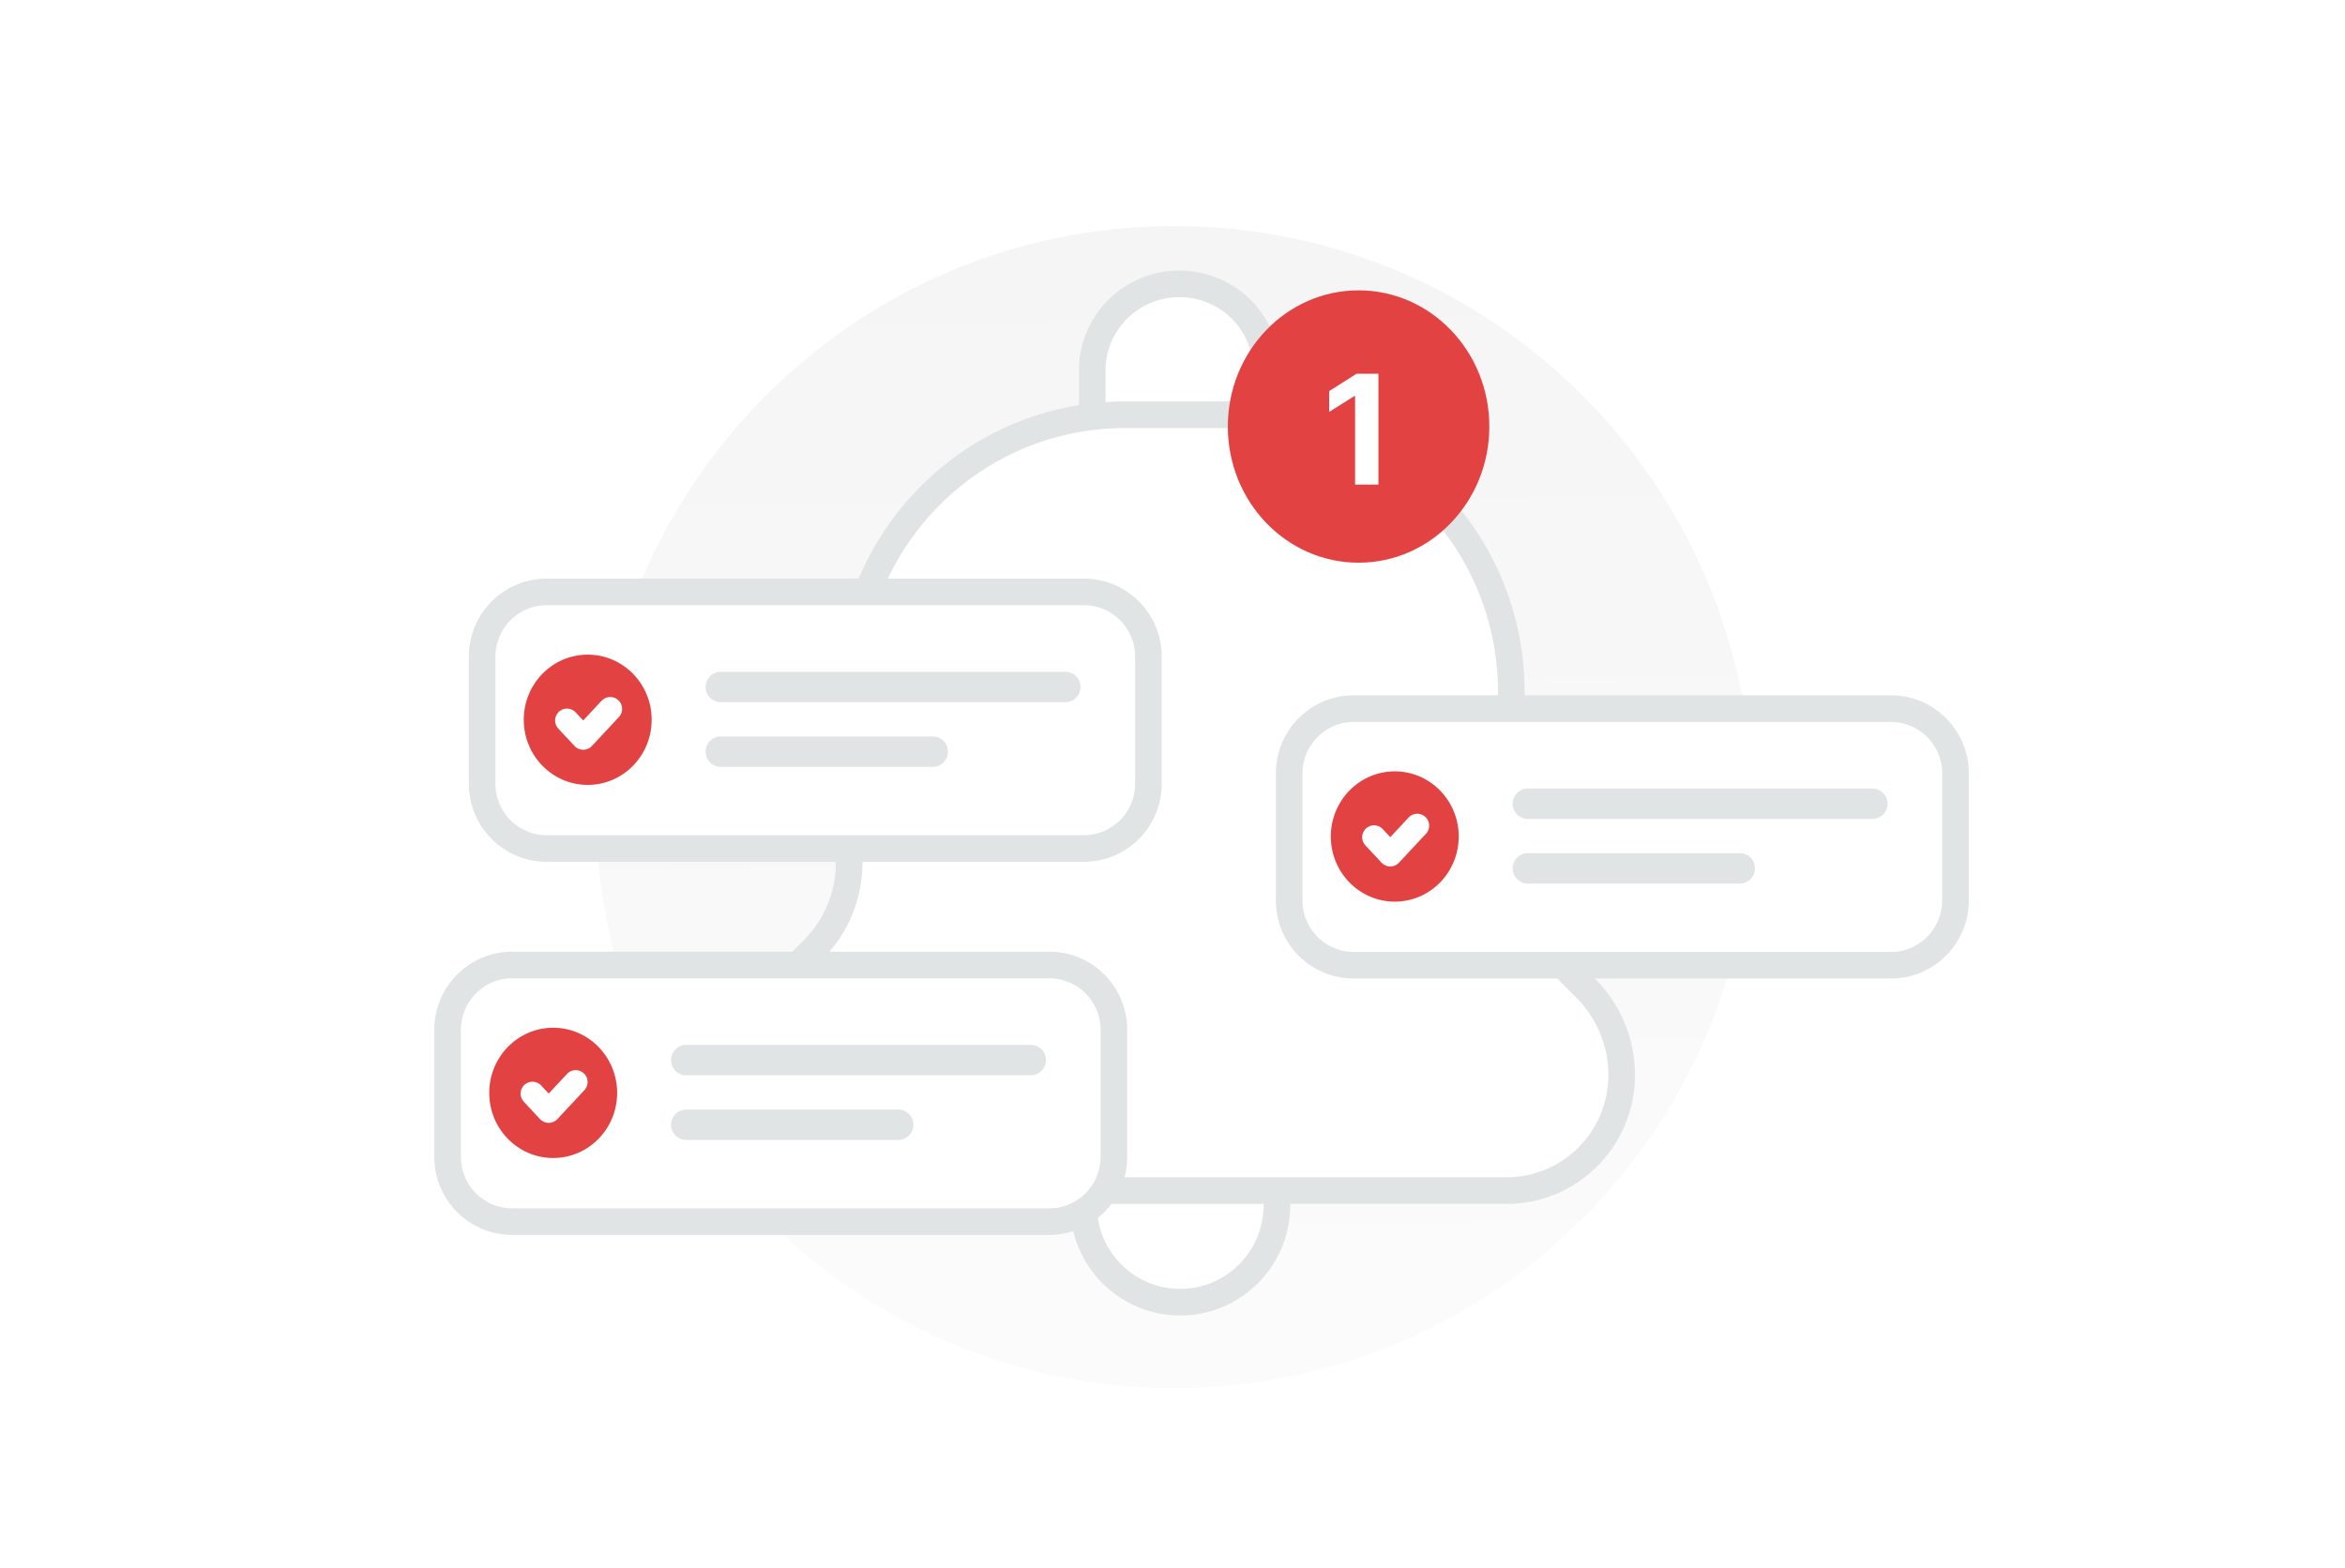 <svg width="589" height="394" viewBox="0 0 589 394" fill="none" xmlns="http://www.w3.org/2000/svg">
<g clip-path="url(#clip0_558_801)" filter="url(#filter0_d_558_801)">
<path d="M294.936 343.311C375.178 343.311 440.228 277.963 440.228 197.352C440.228 116.741 375.178 51.394 294.936 51.394C214.693 51.394 149.644 116.741 149.644 197.352C149.644 277.963 214.693 343.311 294.936 343.311Z" fill="url(#paint0_linear_558_801)"/>
<path fill-rule="evenodd" clip-rule="evenodd" d="M272.133 293.466V297.353C272.133 310.826 283.011 321.753 296.432 321.753C309.854 321.753 320.731 310.826 320.731 297.343V293.455" fill="white"/>
<path d="M272.133 293.466V297.353C272.133 310.826 283.011 321.753 296.432 321.753C309.854 321.753 320.731 310.826 320.731 297.343V293.455" stroke="#E1E4E5" stroke-width="6.695" stroke-linecap="round" stroke-linejoin="round"/>
<path fill-rule="evenodd" clip-rule="evenodd" d="M318.13 98.504V87.631C318.13 75.645 308.336 65.921 296.237 65.921C284.138 65.921 274.345 75.645 274.345 87.631V98.504" fill="white"/>
<path d="M318.13 98.504V87.631C318.13 75.645 308.336 65.921 296.237 65.921C284.138 65.921 274.345 75.645 274.345 87.631V98.504" stroke="#E1E4E5" stroke-width="6.695" stroke-linecap="round" stroke-linejoin="round"/>
<path fill-rule="evenodd" clip-rule="evenodd" d="M213.285 168.414C213.285 129.96 244.314 98.804 282.577 98.804H310.303C348.581 98.804 379.596 129.976 379.596 168.414V211.385C379.599 219.533 382.822 227.347 388.557 233.109L398.36 242.956C404.096 248.718 407.319 256.532 407.322 264.68C407.322 280.719 394.384 293.716 378.418 293.716H214.462C198.496 293.716 185.559 280.719 185.559 264.68C185.561 256.532 188.784 248.718 194.52 242.956L204.323 233.109C210.058 227.347 213.282 219.533 213.285 211.385V168.414Z" fill="white" stroke="#E1E4E5" stroke-width="6.695" stroke-linecap="round" stroke-linejoin="round"/>
<path d="M272.239 143.304H137.311C128.355 143.304 121.095 150.597 121.095 159.595V191.489C121.095 200.486 128.355 207.78 137.311 207.78H272.239C281.195 207.78 288.455 200.486 288.455 191.489V159.595C288.455 150.597 281.195 143.304 272.239 143.304Z" fill="white" stroke="#E1E4E5" stroke-width="6.695"/>
<path d="M267.592 163.373H181.026C178.924 163.373 177.221 165.084 177.221 167.196C177.221 169.307 178.924 171.018 181.026 171.018H267.592C269.693 171.018 271.397 169.307 271.397 167.196C271.397 165.084 269.693 163.373 267.592 163.373Z" fill="#E1E4E5"/>
<path d="M234.297 179.62H181.026C178.924 179.62 177.221 181.332 177.221 183.443C177.221 185.554 178.924 187.265 181.026 187.265H234.297C236.399 187.265 238.102 185.554 238.102 183.443C238.102 181.332 236.399 179.62 234.297 179.62Z" fill="#E1E4E5"/>
<path fill-rule="evenodd" clip-rule="evenodd" d="M147.619 191.798C138.748 191.798 131.555 184.471 131.555 175.434C131.555 166.396 138.748 159.069 147.619 159.069C156.49 159.069 163.682 166.396 163.682 175.434C163.682 184.471 156.49 191.798 147.619 191.798Z" fill="#E24242"/>
<path d="M153.274 172.706L146.488 179.979L142.414 175.616" stroke="white" stroke-width="5.973" stroke-linecap="round" stroke-linejoin="round"/>
<path fill-rule="evenodd" clip-rule="evenodd" d="M341.237 135.974C323.102 135.974 308.398 120.655 308.398 101.762C308.398 82.869 323.102 67.551 341.237 67.551C359.373 67.551 374.076 82.869 374.076 101.762C374.076 120.655 359.373 135.974 341.237 135.974Z" fill="#E24242"/>
<path d="M263.566 237.041H128.639C119.682 237.041 112.422 244.335 112.422 253.332V285.226C112.422 294.224 119.682 301.517 128.639 301.517H263.566C272.522 301.517 279.782 294.224 279.782 285.226V253.332C279.782 244.335 272.522 237.041 263.566 237.041Z" fill="white" stroke="#E1E4E5" stroke-width="6.695"/>
<path d="M258.917 257.108H172.351C170.249 257.108 168.546 258.82 168.546 260.931C168.546 263.042 170.249 264.753 172.351 264.753H258.917C261.019 264.753 262.722 263.042 262.722 260.931C262.722 258.82 261.019 257.108 258.917 257.108Z" fill="#E1E4E5"/>
<path d="M225.622 273.354H172.351C170.249 273.354 168.546 275.066 168.546 277.177C168.546 279.288 170.249 281 172.351 281H225.622C227.724 281 229.427 279.288 229.427 277.177C229.427 275.066 227.724 273.354 225.622 273.354Z" fill="#E1E4E5"/>
<path fill-rule="evenodd" clip-rule="evenodd" d="M138.946 285.53C130.075 285.53 122.883 278.203 122.883 269.165C122.883 260.128 130.075 252.801 138.946 252.801C147.817 252.801 155.01 260.128 155.01 269.165C155.01 278.203 147.817 285.53 138.946 285.53Z" fill="#E24242"/>
<path d="M144.603 266.441L137.817 273.714L133.743 269.351" stroke="white" stroke-width="5.973" stroke-linecap="round" stroke-linejoin="round"/>
<path d="M474.948 172.63H340.021C331.065 172.63 323.805 179.924 323.805 188.921V220.815C323.805 229.812 331.065 237.106 340.021 237.106H474.948C483.905 237.106 491.165 229.812 491.165 220.815V188.921C491.165 179.924 483.905 172.63 474.948 172.63Z" fill="white" stroke="#E1E4E5" stroke-width="6.695"/>
<path d="M470.3 192.699H383.734C381.632 192.699 379.929 194.411 379.929 196.522C379.929 198.633 381.632 200.344 383.734 200.344H470.3C472.401 200.344 474.105 198.633 474.105 196.522C474.105 194.411 472.401 192.699 470.3 192.699Z" fill="#E1E4E5"/>
<path d="M437.005 208.942H383.734C381.632 208.942 379.929 210.654 379.929 212.765C379.929 214.876 381.632 216.587 383.734 216.587H437.005C439.107 216.587 440.81 214.876 440.81 212.765C440.81 210.654 439.107 208.942 437.005 208.942Z" fill="#E1E4E5"/>
<path fill-rule="evenodd" clip-rule="evenodd" d="M350.329 221.122C341.457 221.122 334.265 213.795 334.265 204.757C334.265 195.72 341.457 188.393 350.329 188.393C359.2 188.393 366.392 195.72 366.392 204.757C366.392 213.795 359.2 221.122 350.329 221.122Z" fill="#E24242"/>
<path d="M355.986 202.03L349.2 209.303L345.126 204.94" stroke="white" stroke-width="5.973" stroke-linecap="round" stroke-linejoin="round"/>
<path d="M346.22 88.505H340.712L333.851 92.869V98.09L340.197 94.093H340.36V116.348H346.22V88.505Z" fill="white"/>
</g>
<defs>
<filter id="filter0_d_558_801" x="-6.925" y="-2.066" width="603.071" height="408.966" filterUnits="userSpaceOnUse" color-interpolation-filters="sRGB">
<feFlood flood-opacity="0" result="BackgroundImageFix"/>
<feColorMatrix in="SourceAlpha" type="matrix" values="0 0 0 0 0 0 0 0 0 0 0 0 0 0 0 0 0 0 127 0" result="hardAlpha"/>
<feOffset dy="5.392"/>
<feGaussianBlur stdDeviation="3.842"/>
<feComposite in2="hardAlpha" operator="out"/>
<feColorMatrix type="matrix" values="0 0 0 0 0 0 0 0 0 0 0 0 0 0 0 0 0 0 0.25 0"/>
<feBlend mode="normal" in2="BackgroundImageFix" result="effect1_dropShadow_558_801"/>
<feBlend mode="normal" in="SourceGraphic" in2="effect1_dropShadow_558_801" result="shape"/>
</filter>
<linearGradient id="paint0_linear_558_801" x1="301.131" y1="506.977" x2="292.089" y2="-266.163" gradientUnits="userSpaceOnUse">
<stop stop-color="white"/>
<stop offset="1" stop-color="#EEEEEE"/>
</linearGradient>
<clipPath id="clip0_558_801">
<rect width="587.704" height="393.6" fill="white" transform="translate(0.759 0.226)"/>
</clipPath>
</defs>
</svg>
